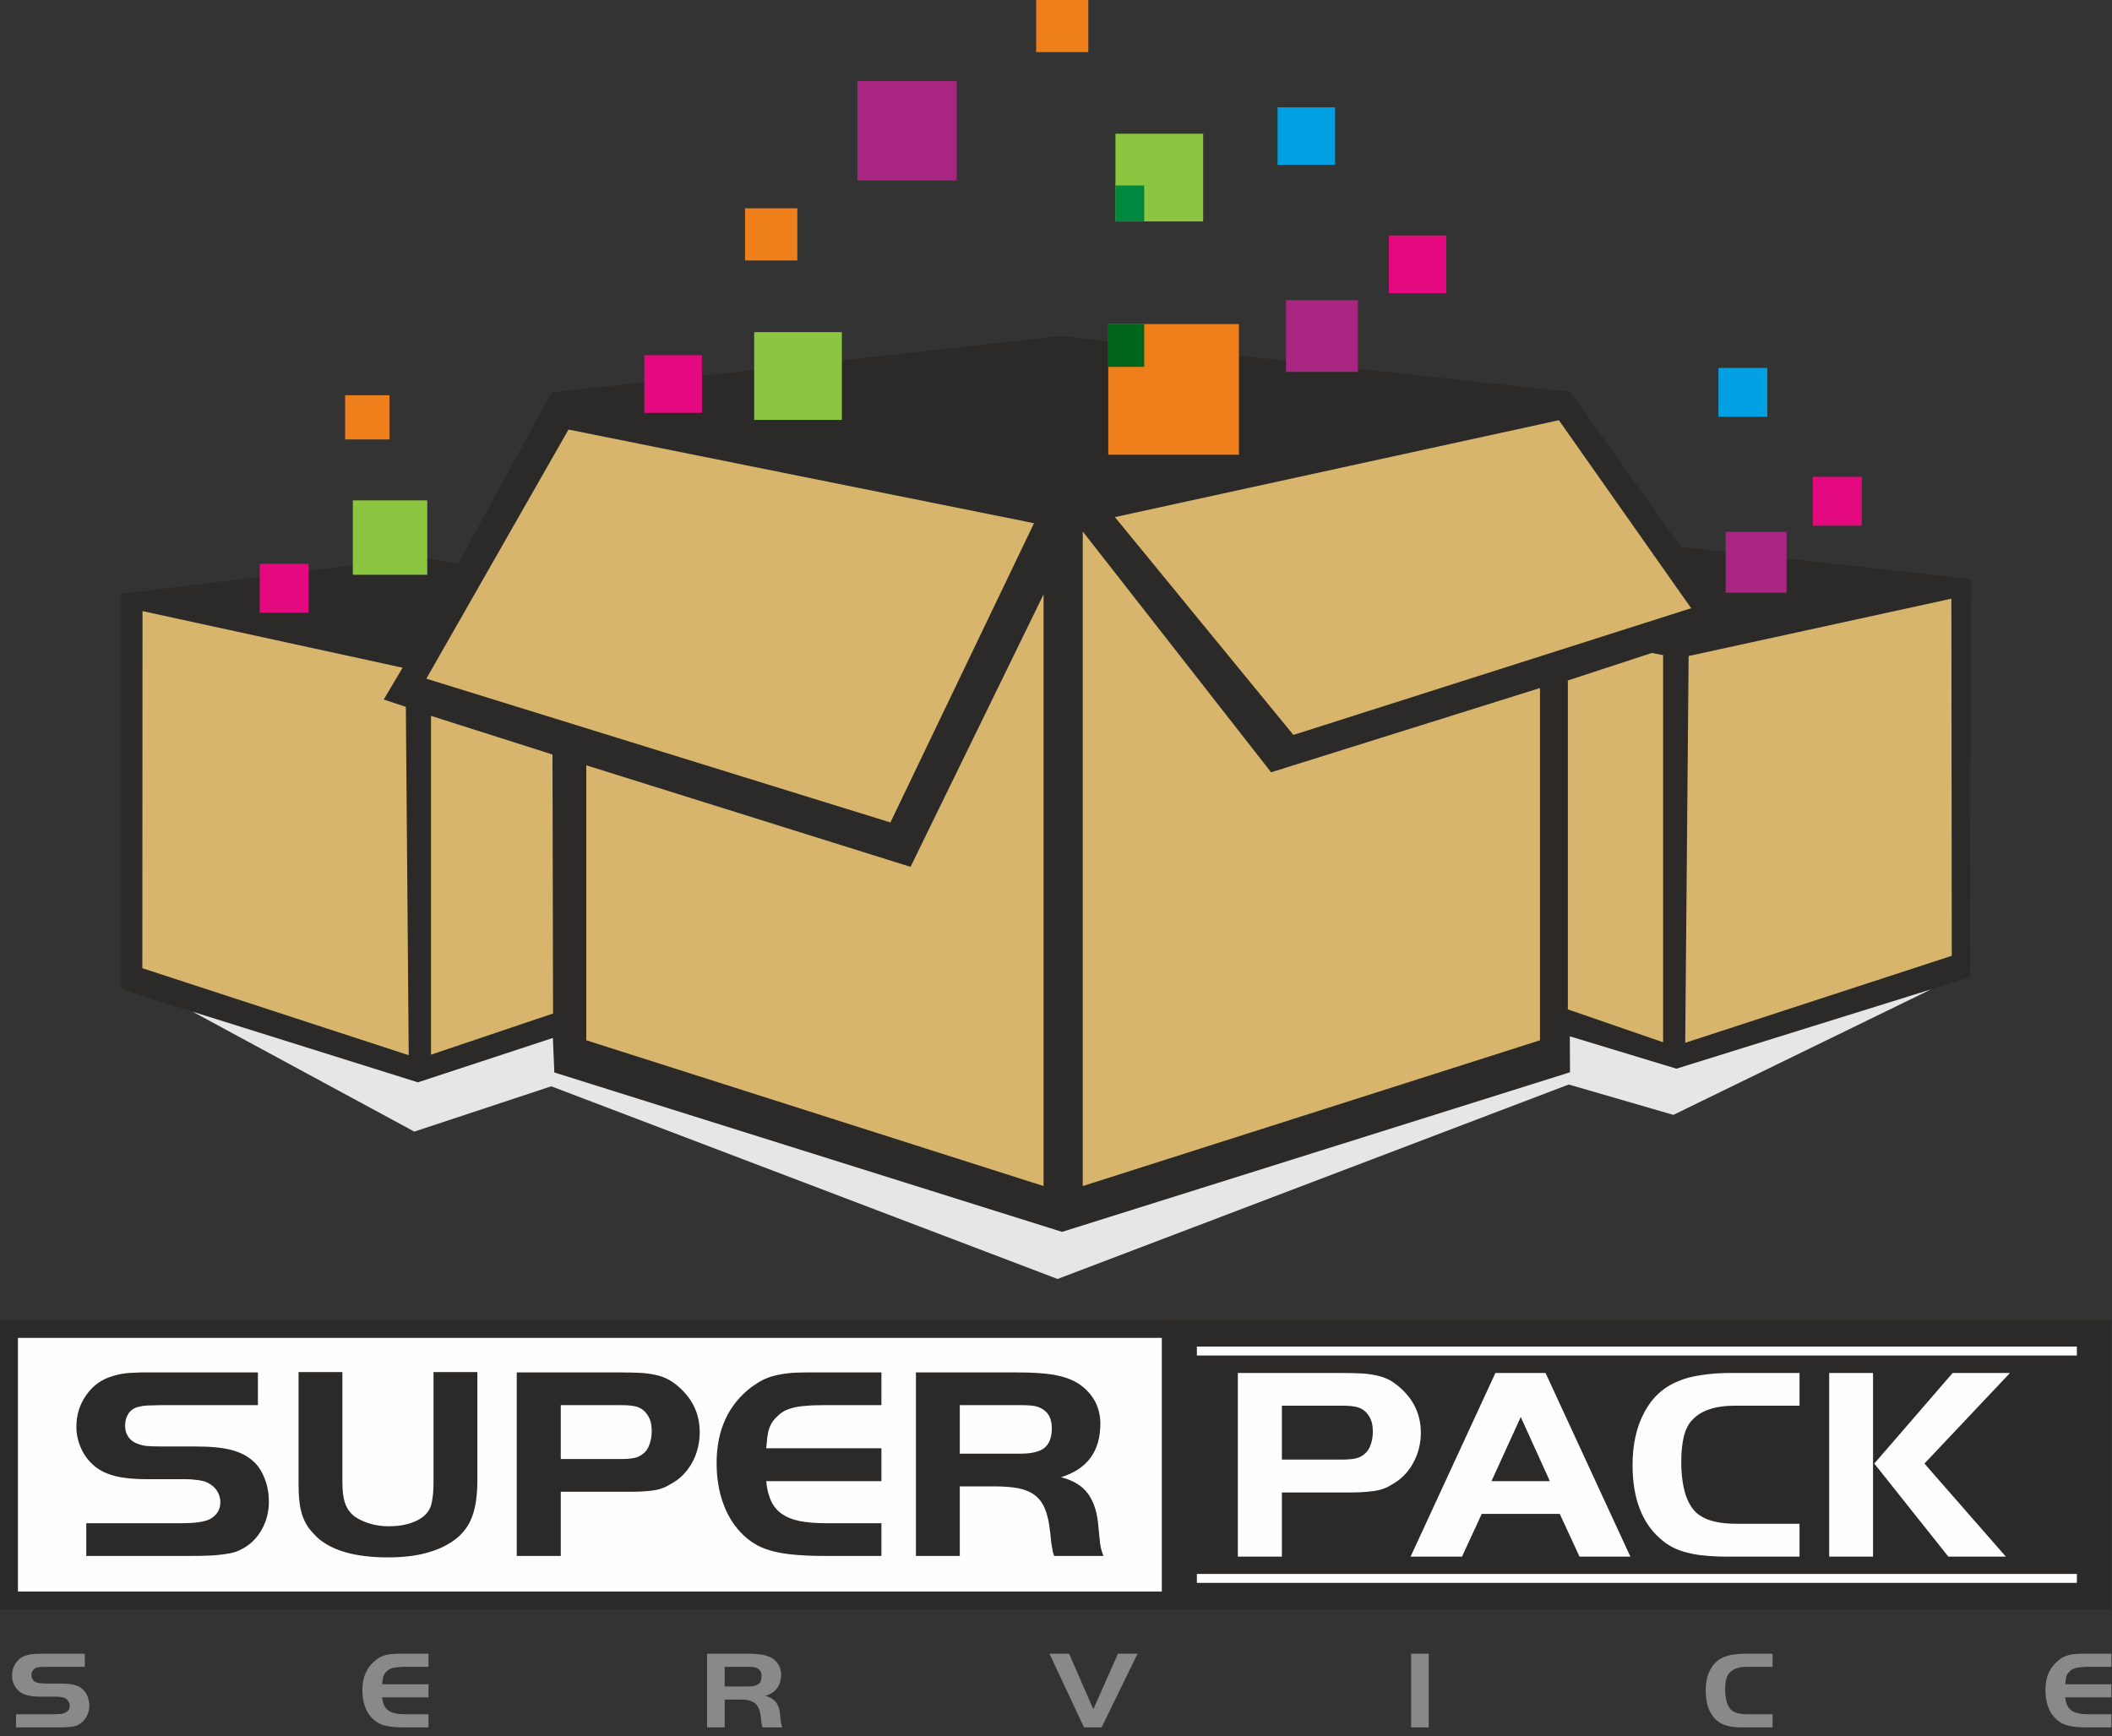 <svg width="118" height="97" viewBox="0 0 118 97" fill="none" xmlns="http://www.w3.org/2000/svg">
<rect x="0" y="0" width="118" height="97" fill="#333333" stroke="none"/>
<g clip-path="url(#clip0_10_105)">
<path fill-rule="evenodd" clip-rule="evenodd" d="M6.768 55.272L23.348 60.474L30.89 57.994L30.97 59.922L59.339 68.829L87.718 59.912L87.708 57.904L93.663 59.711L110.062 54.6L110.122 32.356L93.904 30.559L87.738 21.902L59.279 18.779L30.829 21.922L25.587 31.503L23.348 31.131L6.768 33.18V55.272Z" fill="#2B2A29"/>
<path fill-rule="evenodd" clip-rule="evenodd" d="M23.82 37.92L49.749 45.953L57.772 29.233L31.763 24.001L23.82 37.92Z" fill="#D7B56D"/>
<path fill-rule="evenodd" clip-rule="evenodd" d="M94.487 33.983L72.263 41.063L62.291 28.892L87.096 23.479L94.487 33.983Z" fill="#D7B56D"/>
<path fill-rule="evenodd" clip-rule="evenodd" d="M32.757 58.124L58.305 66.269V33.21L50.873 48.434L32.757 42.76V58.124Z" fill="#D7B56D"/>
<path fill-rule="evenodd" clip-rule="evenodd" d="M86.041 58.124L60.494 66.269V29.695L71.018 43.151L86.041 38.442V58.124Z" fill="#D7B56D"/>
<path fill-rule="evenodd" clip-rule="evenodd" d="M92.92 58.235L87.597 56.397V38.02L92.287 36.484L92.92 36.604V58.235Z" fill="#D7B56D"/>
<path fill-rule="evenodd" clip-rule="evenodd" d="M109.048 53.404L94.155 58.265L94.346 36.654L109.027 33.451L109.048 53.404Z" fill="#D7B56D"/>
<path fill-rule="evenodd" clip-rule="evenodd" d="M24.081 58.928L30.9 56.628L30.869 42.157L24.081 39.998V58.928Z" fill="#D7B56D"/>
<path fill-rule="evenodd" clip-rule="evenodd" d="M7.953 54.097L22.836 58.958L22.675 39.496L21.44 39.084L22.494 37.307L7.963 34.144L7.953 54.097Z" fill="#D7B56D"/>
<path fill-rule="evenodd" clip-rule="evenodd" d="M107.883 55.282L93.492 62.292L87.648 60.595L59.088 71.46L30.799 60.695L23.147 63.226L10.765 56.528L23.348 60.474L30.89 57.994L30.97 59.922L59.339 68.829L87.718 59.912L87.708 57.903L93.663 59.711L107.883 55.282Z" fill="#E6E6E6"/>
<path fill-rule="evenodd" clip-rule="evenodd" d="M57.893 0H60.805V2.913H57.893V0Z" fill="#EF7F1A"/>
<path fill-rule="evenodd" clip-rule="evenodd" d="M41.624 11.639H44.547V14.552H41.624V11.639Z" fill="#EF7F1A"/>
<path fill-rule="evenodd" clip-rule="evenodd" d="M61.92 18.106H69.22V25.407H61.92V18.106Z" fill="#EF7F1A"/>
<path fill-rule="evenodd" clip-rule="evenodd" d="M42.137 18.558H47.037V23.459H42.137V18.558Z" fill="#8CC540"/>
<path fill-rule="evenodd" clip-rule="evenodd" d="M62.321 7.472H67.222V12.372H62.321V7.472Z" fill="#8CC540"/>
<path fill-rule="evenodd" clip-rule="evenodd" d="M47.901 4.529H53.454V10.083H47.901V4.529Z" fill="#A82682"/>
<path fill-rule="evenodd" clip-rule="evenodd" d="M71.851 16.771H75.868V20.778H71.851V16.771Z" fill="#A82682"/>
<path fill-rule="evenodd" clip-rule="evenodd" d="M77.596 13.156H80.809V16.379H77.596V13.156Z" fill="#E5097F"/>
<path fill-rule="evenodd" clip-rule="evenodd" d="M71.379 5.996H74.593V9.209H71.379V5.996Z" fill="#00A0E3"/>
<path fill-rule="evenodd" clip-rule="evenodd" d="M36.001 19.844H39.215V23.067H36.001V19.844Z" fill="#E5097F"/>
<path fill-rule="evenodd" clip-rule="evenodd" d="M62.321 10.364H63.928V12.372H62.321V10.364Z" fill="#00883E"/>
<path fill-rule="evenodd" clip-rule="evenodd" d="M61.92 18.106H63.928V20.497H61.92V18.106Z" fill="#01651C"/>
<path fill-rule="evenodd" clip-rule="evenodd" d="M19.281 22.083H21.761V24.553H19.281V22.083Z" fill="#EF7F1A"/>
<path fill-rule="evenodd" clip-rule="evenodd" d="M19.713 27.958H23.87V32.115H19.713V27.958Z" fill="#8CC540"/>
<path fill-rule="evenodd" clip-rule="evenodd" d="M14.511 31.503H17.242V34.234H14.511V31.503Z" fill="#E5097F"/>
<path fill-rule="evenodd" clip-rule="evenodd" d="M96.415 29.715H99.819V33.119H96.415V29.715Z" fill="#A82682"/>
<path fill-rule="evenodd" clip-rule="evenodd" d="M101.285 26.642H104.016V29.374H101.285V26.642Z" fill="#E5097F"/>
<path fill-rule="evenodd" clip-rule="evenodd" d="M96.013 20.557H98.744V23.288H96.013V20.557Z" fill="#00A0E3"/>
<path fill-rule="evenodd" clip-rule="evenodd" d="M0.502 74.252H65.424V89.426H0.502V74.252Z" fill="#FEFEFE" stroke="#2B2A29" stroke-width="1"/>
<path fill-rule="evenodd" clip-rule="evenodd" d="M65.424 74.252H117.483V89.426H65.424V74.252Z" fill="#2B2A29" stroke="#2B2A29" stroke-width="1"/>
<path d="M4.82 85.108H10.042C10.504 85.108 10.866 85.088 11.127 85.047C11.388 85.007 11.599 84.947 11.749 84.867C12.121 84.656 12.312 84.344 12.312 83.923C12.312 83.692 12.241 83.471 12.111 83.28C11.98 83.079 11.799 82.939 11.569 82.828C11.448 82.768 11.277 82.728 11.066 82.698C10.855 82.667 10.614 82.647 10.333 82.647H8.224C7.532 82.647 6.959 82.597 6.497 82.487C6.035 82.376 5.654 82.205 5.352 81.974C5.011 81.703 4.74 81.372 4.559 80.98C4.368 80.579 4.268 80.167 4.268 79.725C4.268 79.052 4.449 78.47 4.82 77.948C5.182 77.425 5.664 77.074 6.276 76.893C6.407 76.853 6.547 76.813 6.688 76.783C6.839 76.752 7.009 76.732 7.2 76.712C7.391 76.702 7.612 76.692 7.863 76.682C8.114 76.682 8.405 76.682 8.737 76.682H14.41V78.51H9.289C9.018 78.51 8.797 78.51 8.646 78.52C8.486 78.52 8.365 78.53 8.255 78.53C8.154 78.54 8.064 78.54 8.004 78.55C7.933 78.56 7.853 78.58 7.762 78.6C7.521 78.65 7.331 78.771 7.19 78.962C7.06 79.153 6.989 79.384 6.989 79.645C6.989 79.886 7.039 80.087 7.16 80.267C7.27 80.438 7.431 80.569 7.642 80.649C7.813 80.719 7.993 80.769 8.174 80.79C8.365 80.809 8.666 80.82 9.078 80.82H10.916C11.749 80.82 12.412 80.88 12.914 81.01C13.416 81.141 13.838 81.352 14.169 81.663C14.431 81.894 14.641 82.225 14.792 82.627C14.953 83.039 15.023 83.471 15.023 83.913C15.023 84.465 14.892 84.977 14.631 85.449C14.37 85.921 14.009 86.282 13.567 86.523C13.426 86.604 13.276 86.674 13.105 86.724C12.934 86.775 12.723 86.815 12.492 86.845C12.261 86.875 11.99 86.905 11.679 86.915C11.368 86.935 10.996 86.935 10.574 86.935H4.82V85.108ZM19.13 82.818C19.13 83.32 19.18 83.712 19.281 83.983C19.371 84.264 19.532 84.495 19.763 84.696C19.994 84.867 20.275 85.007 20.627 85.118C20.978 85.228 21.34 85.278 21.721 85.278C22.283 85.278 22.765 85.188 23.167 85.017C23.569 84.847 23.85 84.606 24.011 84.294C24.081 84.154 24.131 83.963 24.161 83.722C24.201 83.491 24.221 83.189 24.221 82.818V76.662H26.672V82.707C26.672 83.541 26.571 84.214 26.381 84.736C26.19 85.248 25.869 85.68 25.437 86.011C24.975 86.353 24.442 86.604 23.83 86.764C23.217 86.935 22.494 87.016 21.671 87.016C19.863 87.016 18.548 86.644 17.724 85.901C17.534 85.71 17.363 85.529 17.222 85.338C17.092 85.138 16.981 84.927 16.901 84.696C16.82 84.455 16.76 84.194 16.73 83.892C16.69 83.591 16.68 83.25 16.68 82.858V76.662H19.13V82.818ZM31.331 86.935H28.871V76.682H34.595C35.097 76.682 35.529 76.692 35.88 76.712C36.232 76.743 36.543 76.793 36.804 76.863C37.055 76.933 37.286 77.034 37.477 77.154C37.678 77.275 37.869 77.435 38.06 77.616C38.752 78.279 39.094 79.082 39.094 80.016C39.094 80.558 38.983 81.071 38.763 81.543C38.532 82.015 38.23 82.396 37.829 82.698C37.658 82.818 37.487 82.918 37.316 83.009C37.156 83.099 36.975 83.169 36.774 83.22C36.573 83.27 36.342 83.3 36.091 83.32C35.84 83.34 35.559 83.35 35.238 83.35H31.331V86.935ZM34.635 81.522C34.967 81.522 35.228 81.502 35.429 81.462C35.629 81.422 35.79 81.342 35.921 81.231C36.081 81.121 36.202 80.95 36.282 80.719C36.373 80.488 36.413 80.227 36.413 79.936C36.413 79.605 36.342 79.313 36.192 79.082C36.041 78.841 35.84 78.681 35.579 78.6C35.378 78.54 35.087 78.51 34.685 78.51H31.331V81.522H34.635ZM49.246 78.51H46.073C45.661 78.51 45.3 78.52 45.009 78.55C44.718 78.57 44.467 78.61 44.256 78.671C44.045 78.731 43.864 78.801 43.713 78.901C43.563 79.002 43.432 79.123 43.302 79.263C43.211 79.364 43.141 79.464 43.091 79.554C43.041 79.645 42.99 79.755 42.96 79.866C42.92 79.986 42.9 80.127 42.87 80.297C42.85 80.458 42.83 80.669 42.809 80.92H49.246V82.758H42.809C42.85 83.2 42.94 83.561 43.081 83.862C43.221 84.164 43.422 84.405 43.683 84.585C43.944 84.766 44.276 84.907 44.687 84.987C45.089 85.067 45.591 85.108 46.174 85.108H49.246V86.935H46.073C45.461 86.935 44.928 86.915 44.467 86.875C43.995 86.835 43.593 86.775 43.231 86.684C42.88 86.594 42.569 86.483 42.297 86.333C42.026 86.182 41.775 86.001 41.554 85.79C41.062 85.329 40.681 84.746 40.43 84.063C40.169 83.38 40.038 82.597 40.038 81.743C40.038 79.906 40.691 78.49 41.976 77.506C42.187 77.355 42.388 77.225 42.599 77.114C42.809 77.004 43.031 76.923 43.282 76.863C43.523 76.803 43.794 76.752 44.095 76.722C44.386 76.692 44.738 76.682 45.119 76.682H49.246V78.51ZM53.625 86.935H51.175V76.682H56.768C57.642 76.682 58.345 76.722 58.887 76.813C59.419 76.913 59.861 77.064 60.203 77.275C60.604 77.526 60.916 77.847 61.147 78.239C61.367 78.63 61.478 79.072 61.478 79.544C61.478 81.091 60.745 82.085 59.279 82.537C59.962 82.707 60.474 83.019 60.805 83.481C61.136 83.953 61.327 84.585 61.377 85.389C61.398 85.62 61.418 85.821 61.438 85.981C61.448 86.142 61.468 86.272 61.488 86.383C61.508 86.483 61.528 86.584 61.558 86.674C61.588 86.754 61.618 86.845 61.649 86.935H58.897C58.857 86.825 58.827 86.734 58.817 86.664C58.807 86.594 58.787 86.503 58.767 86.383C58.736 86.242 58.716 86.082 58.706 85.901C58.686 85.72 58.676 85.58 58.656 85.479C58.606 85.017 58.515 84.626 58.385 84.314C58.264 84.003 58.084 83.752 57.843 83.561C57.602 83.37 57.3 83.24 56.929 83.159C56.557 83.089 56.105 83.049 55.573 83.049H53.625V86.935ZM57.019 81.221C57.652 81.221 58.094 81.111 58.365 80.89C58.626 80.669 58.767 80.307 58.767 79.805C58.767 79.163 58.485 78.761 57.933 78.59C57.722 78.53 57.421 78.51 57.019 78.51H53.625V81.221H57.019Z" fill="#2B2A29"/>
<path d="M71.621 86.975H69.16V76.712H74.884C75.386 76.712 75.818 76.722 76.17 76.743C76.521 76.773 76.832 76.823 77.083 76.893C77.344 76.963 77.576 77.064 77.766 77.184C77.957 77.305 78.158 77.466 78.349 77.646C79.042 78.309 79.383 79.112 79.383 80.046C79.383 80.589 79.273 81.101 79.042 81.573C78.821 82.045 78.509 82.426 78.108 82.728C77.937 82.848 77.776 82.948 77.606 83.039C77.445 83.129 77.264 83.2 77.063 83.25C76.862 83.3 76.632 83.33 76.38 83.35C76.129 83.37 75.848 83.39 75.527 83.39H71.621V86.975ZM74.924 81.553C75.256 81.553 75.517 81.533 75.718 81.492C75.918 81.452 76.079 81.372 76.21 81.261C76.36 81.151 76.491 80.98 76.571 80.749C76.662 80.518 76.702 80.257 76.702 79.966C76.702 79.635 76.632 79.343 76.481 79.112C76.33 78.871 76.129 78.711 75.858 78.63C75.668 78.57 75.376 78.54 74.975 78.54H71.621V81.553H74.924ZM83.55 76.712H86.352L91.092 86.975H88.25L87.146 84.585H82.787L81.683 86.975H78.811L83.55 76.712ZM83.33 82.758H86.593L84.966 79.173L83.33 82.758ZM100.542 86.975H96.555C96.063 86.975 95.631 86.955 95.25 86.915C94.878 86.885 94.537 86.825 94.245 86.744C93.944 86.674 93.673 86.564 93.432 86.443C93.191 86.313 92.96 86.152 92.739 85.951C92.247 85.519 91.865 84.967 91.604 84.274C91.343 83.591 91.213 82.788 91.213 81.864C91.213 80.699 91.434 79.715 91.876 78.901C92.307 78.088 92.94 77.506 93.763 77.174C94.095 77.024 94.516 76.913 95.039 76.833C95.561 76.752 96.103 76.712 96.666 76.712H100.542V78.54H96.957C95.822 78.54 95.009 78.811 94.516 79.374C94.326 79.574 94.175 79.876 94.075 80.267C93.984 80.669 93.934 81.131 93.934 81.663C93.934 82.426 94.025 83.059 94.195 83.571C94.376 84.083 94.637 84.455 94.978 84.676C95.43 84.987 96.113 85.138 97.037 85.138H100.542V86.975ZM104.649 86.975H102.199V76.712H104.649V86.975ZM109.098 76.712H112.301L107.521 81.774L112.07 86.975H108.857L104.719 81.774L109.098 76.712Z" fill="#FEFEFE"/>
<path d="M66.871 75.487H116.037" stroke="#FEFEFE" stroke-width="0.5"/>
<path d="M66.871 88.191H116.037" stroke="#FEFEFE" stroke-width="0.5"/>
<path d="M0.894 95.782H2.993C3.173 95.782 3.314 95.772 3.424 95.762C3.525 95.742 3.615 95.722 3.665 95.682C3.826 95.602 3.896 95.481 3.896 95.31C3.896 95.21 3.866 95.13 3.816 95.049C3.766 94.969 3.696 94.909 3.605 94.868C3.555 94.848 3.485 94.828 3.394 94.818C3.314 94.798 3.214 94.798 3.103 94.798H2.26C1.978 94.798 1.747 94.778 1.567 94.728C1.376 94.688 1.225 94.618 1.105 94.527C0.964 94.417 0.864 94.286 0.783 94.125C0.713 93.965 0.673 93.804 0.673 93.623C0.673 93.352 0.743 93.121 0.894 92.91C1.034 92.699 1.235 92.559 1.476 92.489C1.526 92.469 1.587 92.458 1.647 92.448C1.707 92.428 1.767 92.418 1.848 92.418C1.918 92.408 2.008 92.408 2.109 92.408C2.209 92.398 2.33 92.398 2.46 92.398H4.74V93.131H2.681C2.571 93.131 2.49 93.141 2.43 93.141C2.36 93.141 2.31 93.141 2.27 93.141C2.229 93.151 2.199 93.151 2.169 93.151C2.139 93.161 2.109 93.161 2.069 93.171C1.978 93.192 1.898 93.242 1.848 93.322C1.788 93.392 1.757 93.483 1.757 93.593C1.757 93.684 1.788 93.774 1.828 93.844C1.878 93.915 1.938 93.965 2.018 93.995C2.089 94.025 2.159 94.045 2.239 94.045C2.31 94.055 2.43 94.065 2.601 94.065H3.334C3.665 94.065 3.937 94.085 4.137 94.135C4.338 94.186 4.509 94.276 4.639 94.407C4.75 94.497 4.83 94.627 4.891 94.788C4.951 94.959 4.991 95.13 4.991 95.3C4.991 95.521 4.931 95.732 4.83 95.923C4.72 96.114 4.579 96.254 4.398 96.355C4.348 96.385 4.288 96.415 4.218 96.435C4.147 96.455 4.067 96.465 3.967 96.485C3.876 96.495 3.766 96.505 3.645 96.505C3.515 96.515 3.374 96.515 3.203 96.515H0.894V95.782ZM23.941 93.131H22.665C22.494 93.131 22.354 93.141 22.233 93.151C22.123 93.161 22.022 93.181 21.932 93.201C21.852 93.222 21.781 93.252 21.721 93.292C21.661 93.332 21.601 93.382 21.55 93.442C21.51 93.483 21.49 93.523 21.47 93.553C21.44 93.593 21.43 93.633 21.41 93.684C21.4 93.734 21.39 93.784 21.38 93.854C21.37 93.915 21.36 94.005 21.35 94.105H23.941V94.838H21.35C21.37 95.019 21.41 95.17 21.46 95.28C21.52 95.401 21.601 95.501 21.701 95.572C21.811 95.652 21.942 95.702 22.103 95.732C22.273 95.772 22.464 95.782 22.705 95.782H23.941V96.515H22.665C22.414 96.515 22.203 96.515 22.012 96.495C21.832 96.475 21.671 96.455 21.52 96.415C21.38 96.385 21.259 96.335 21.149 96.274C21.038 96.214 20.938 96.144 20.848 96.053C20.647 95.873 20.496 95.642 20.396 95.361C20.295 95.09 20.245 94.778 20.245 94.437C20.245 93.694 20.506 93.131 21.018 92.74C21.099 92.669 21.189 92.619 21.269 92.579C21.35 92.539 21.44 92.499 21.54 92.478C21.641 92.448 21.751 92.428 21.872 92.418C21.992 92.408 22.123 92.398 22.284 92.398H23.941V93.131ZM40.49 96.515H39.506V92.398H41.745C42.097 92.398 42.378 92.418 42.599 92.458C42.81 92.499 42.99 92.559 43.131 92.639C43.292 92.74 43.412 92.87 43.503 93.031C43.593 93.181 43.643 93.362 43.643 93.553C43.643 94.176 43.342 94.577 42.759 94.758C43.031 94.818 43.231 94.949 43.372 95.13C43.503 95.32 43.583 95.572 43.593 95.893C43.603 95.993 43.613 96.074 43.623 96.134C43.623 96.194 43.633 96.254 43.643 96.294C43.653 96.335 43.653 96.375 43.673 96.415C43.683 96.445 43.693 96.485 43.703 96.515H42.609C42.589 96.475 42.579 96.435 42.569 96.405C42.569 96.375 42.559 96.345 42.549 96.294C42.538 96.244 42.529 96.174 42.529 96.104C42.518 96.033 42.508 95.973 42.508 95.933C42.488 95.752 42.448 95.592 42.398 95.471C42.348 95.341 42.277 95.24 42.177 95.16C42.087 95.09 41.956 95.039 41.816 94.999C41.665 94.969 41.484 94.959 41.263 94.959H40.49V96.515ZM41.846 94.226C42.107 94.226 42.277 94.176 42.388 94.085C42.498 94.005 42.549 93.854 42.549 93.653C42.549 93.402 42.438 93.242 42.217 93.171C42.127 93.141 42.006 93.131 41.846 93.131H40.49V94.226H41.846ZM61.548 96.515H60.564L58.636 92.398H59.731L61.086 95.501L62.462 92.398H63.557L61.548 96.515ZM78.841 92.398H79.825V96.515H78.841V92.398ZM99.036 96.515H97.439C97.248 96.515 97.067 96.515 96.917 96.495C96.766 96.485 96.626 96.465 96.515 96.425C96.394 96.395 96.284 96.355 96.184 96.305C96.083 96.254 95.993 96.194 95.902 96.114C95.712 95.943 95.561 95.712 95.451 95.441C95.35 95.16 95.3 94.838 95.3 94.467C95.3 94.005 95.38 93.603 95.561 93.282C95.732 92.951 95.993 92.719 96.314 92.589C96.455 92.529 96.626 92.478 96.826 92.448C97.037 92.418 97.258 92.398 97.479 92.398H99.036V93.131H97.6C97.148 93.131 96.816 93.252 96.626 93.473C96.545 93.553 96.485 93.674 96.445 93.834C96.404 93.985 96.384 94.176 96.384 94.386C96.384 94.698 96.425 94.949 96.495 95.16C96.565 95.361 96.666 95.511 96.806 95.602C96.987 95.722 97.258 95.782 97.63 95.782H99.036V96.515ZM117.965 93.131H116.69C116.529 93.131 116.388 93.141 116.268 93.151C116.157 93.161 116.057 93.181 115.967 93.201C115.886 93.222 115.806 93.252 115.746 93.292C115.685 93.332 115.635 93.382 115.585 93.442C115.545 93.483 115.515 93.523 115.495 93.553C115.475 93.593 115.464 93.633 115.444 93.684C115.434 93.734 115.424 93.784 115.414 93.854C115.404 93.915 115.394 94.005 115.384 94.105H117.965V94.838H115.384C115.404 95.019 115.444 95.17 115.495 95.28C115.555 95.401 115.635 95.501 115.736 95.572C115.846 95.652 115.977 95.702 116.137 95.732C116.298 95.772 116.499 95.782 116.74 95.782H117.965V96.515H116.69C116.449 96.515 116.238 96.515 116.047 96.495C115.866 96.475 115.695 96.455 115.555 96.415C115.414 96.385 115.294 96.335 115.183 96.274C115.073 96.214 114.972 96.144 114.882 96.053C114.681 95.873 114.531 95.642 114.43 95.361C114.33 95.09 114.28 94.778 114.28 94.437C114.28 93.694 114.531 93.131 115.053 92.74C115.133 92.669 115.223 92.619 115.304 92.579C115.384 92.539 115.475 92.499 115.575 92.478C115.675 92.448 115.786 92.428 115.906 92.418C116.017 92.408 116.157 92.398 116.318 92.398H117.965V93.131Z" fill="#898989"/>
</g>
<defs>
<clipPath id="clip0_10_105">
<rect width="117.975" height="96.516" fill="white"/>
</clipPath>
</defs>
</svg>
